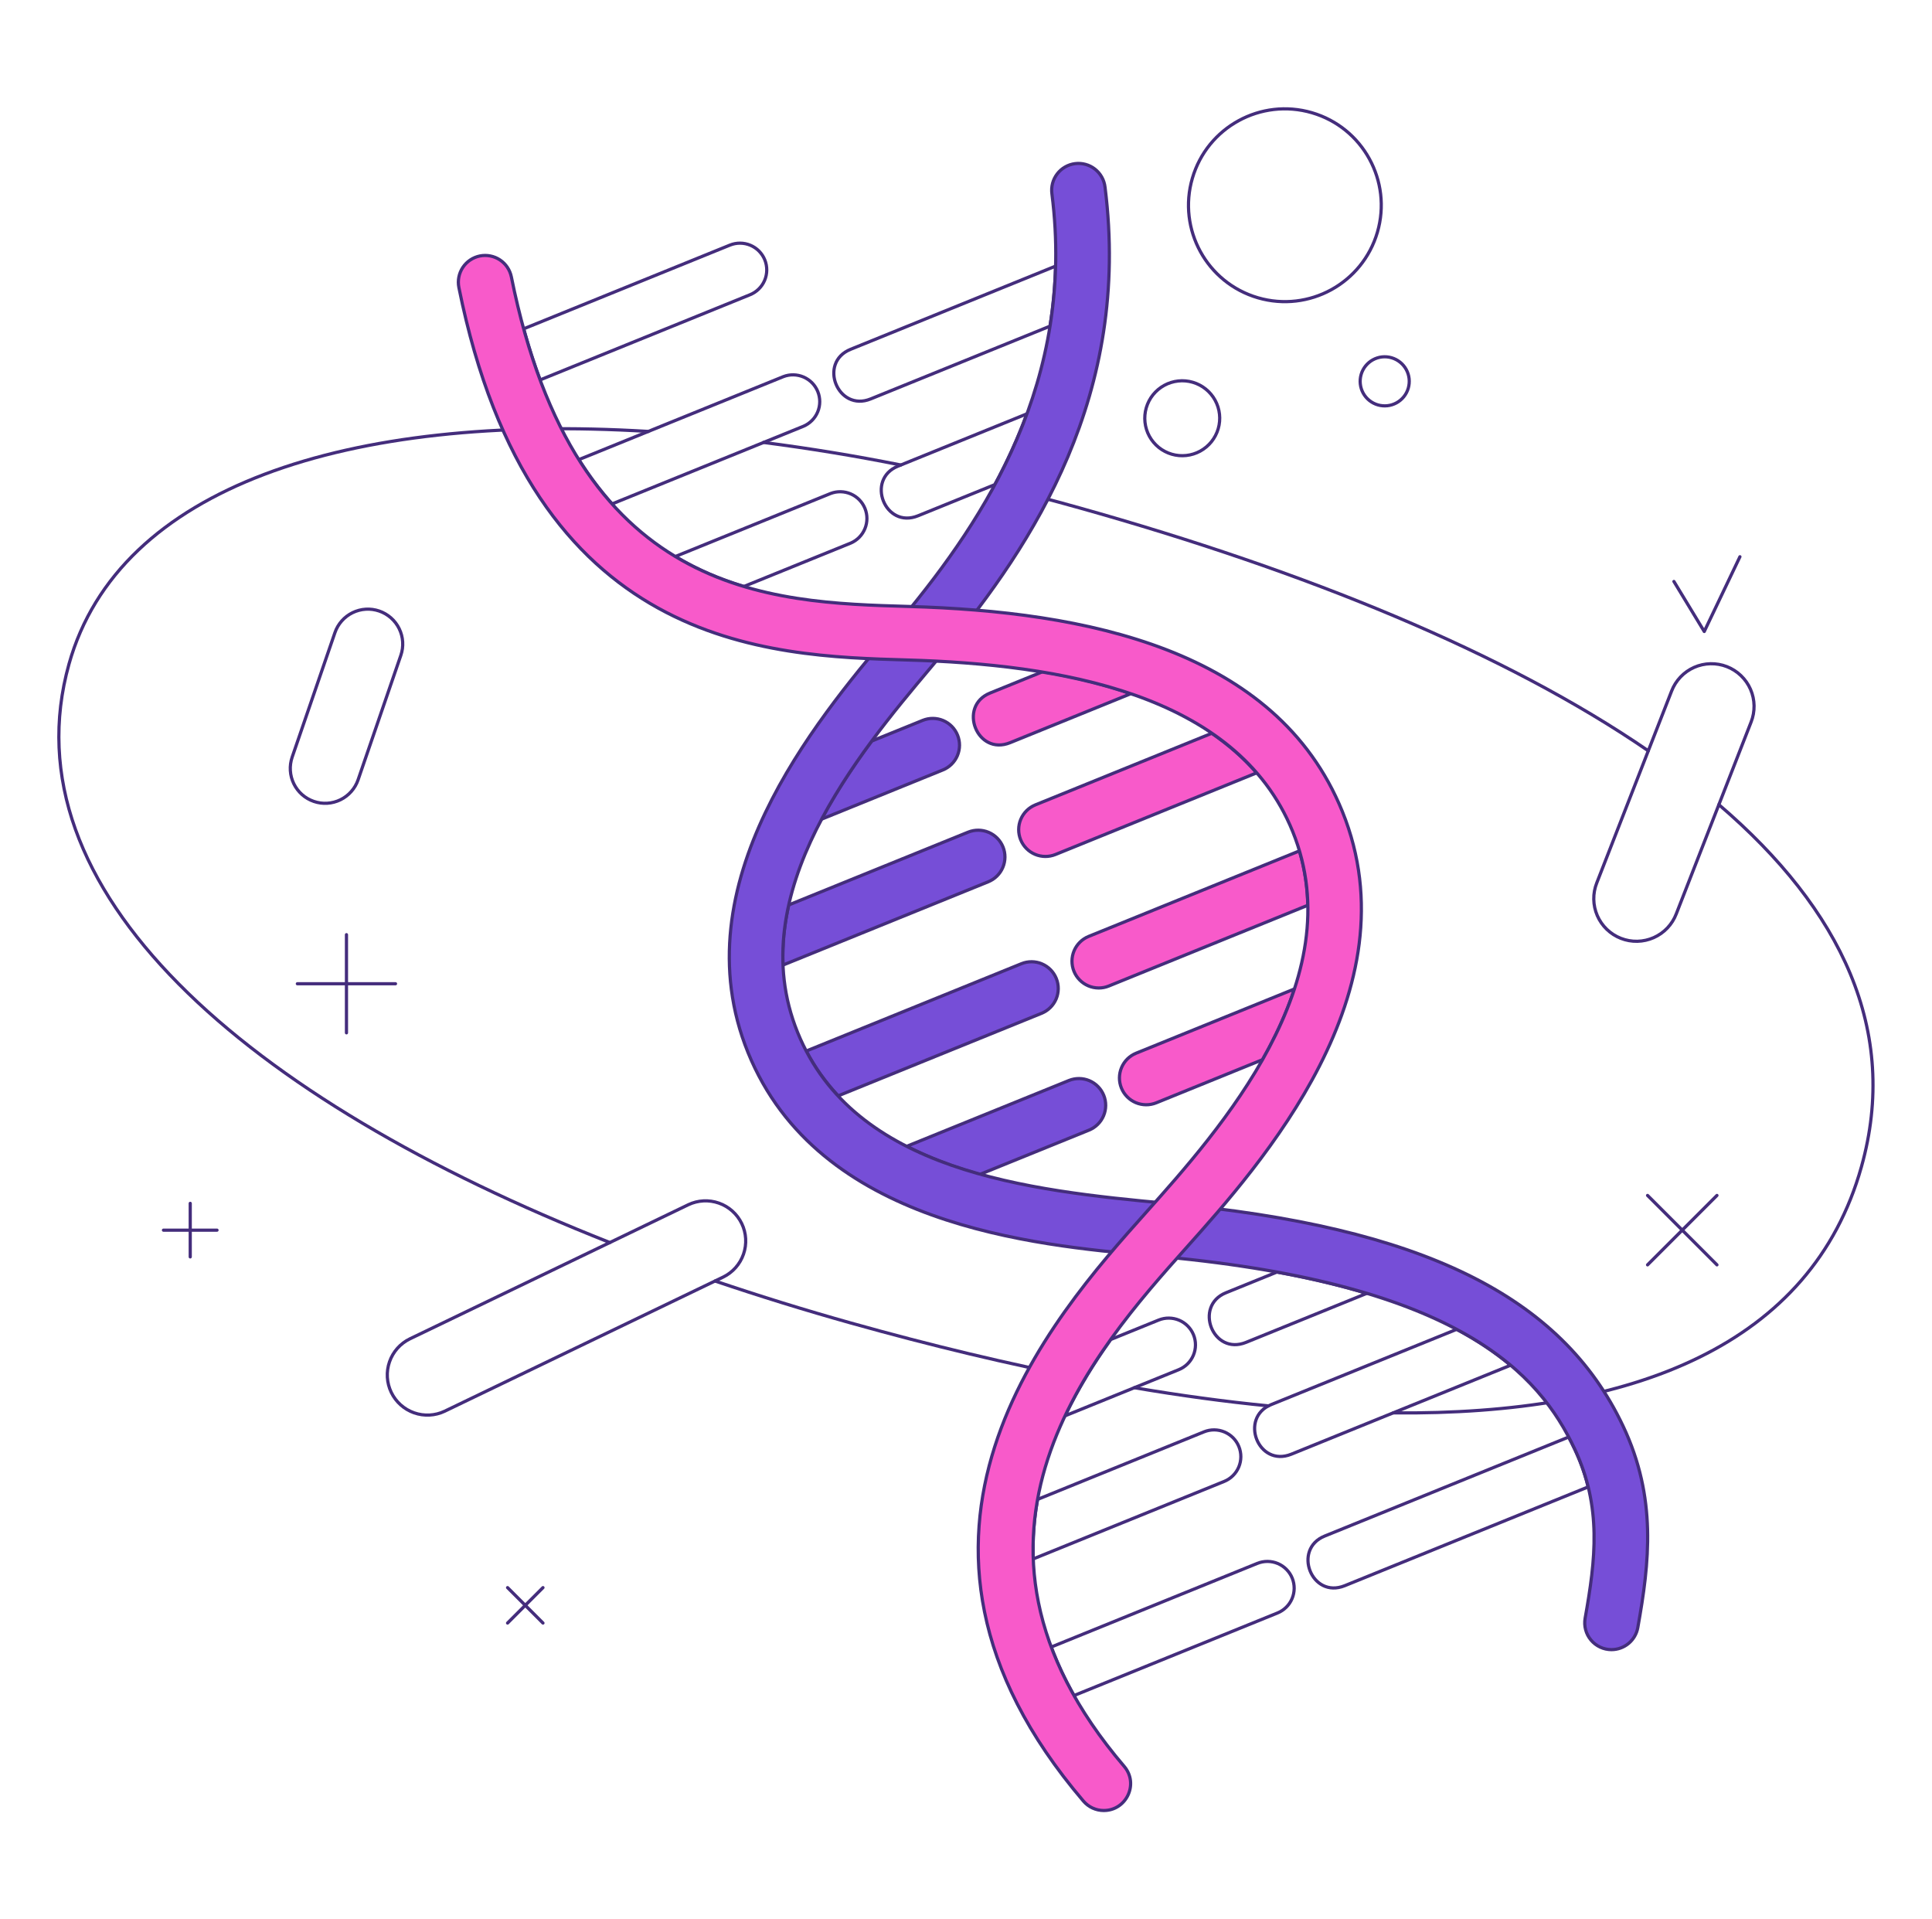 <svg width="151" height="150" viewBox="0 0 151 150" fill="none" xmlns="http://www.w3.org/2000/svg">
<path d="M50.667 33.717C27.167 32.293 9.288 38.007 5.394 51.891C0.446 69.526 19.107 85.853 47.667 97.106" stroke="#442D7C" stroke-width="0.25" stroke-linecap="round" stroke-linejoin="round"/>
<path d="M70.406 36.34C66.849 35.63 63.269 35.042 59.672 34.577" stroke="#442D7C" stroke-width="0.25" stroke-linecap="round" stroke-linejoin="round"/>
<path d="M128.826 58.676C117.678 51.022 102.048 44.652 84.372 39.693C82.163 39.073 79.943 38.492 77.713 37.952" stroke="#442D7C" stroke-width="0.25" stroke-linecap="round" stroke-linejoin="round"/>
<path d="M108.885 110.42C127.742 110.604 141.585 105.082 145.482 91.194C148.466 80.558 143.914 71.078 134.343 62.886" stroke="#442D7C" stroke-width="0.25" stroke-linecap="round" stroke-linejoin="round"/>
<path d="M88.652 108.452C92.248 109.062 95.751 109.54 99.137 109.871" stroke="#442D7C" stroke-width="0.25" stroke-linecap="round" stroke-linejoin="round"/>
<path d="M55.887 100.114C59.395 101.301 62.934 102.395 66.5 103.395C72.755 105.15 78.883 106.621 84.789 107.756" stroke="#442D7C" stroke-width="0.25" stroke-linecap="round" stroke-linejoin="round"/>
<path d="M130.645 54.014L124.8 68.997C124.638 69.406 124.558 69.843 124.565 70.282C124.572 70.722 124.666 71.156 124.841 71.559C125.016 71.962 125.27 72.327 125.587 72.632C125.903 72.936 126.277 73.176 126.687 73.335C127.097 73.495 127.534 73.573 127.974 73.563C128.413 73.553 128.846 73.456 129.249 73.278C129.651 73.1 130.013 72.844 130.316 72.525C130.619 72.207 130.856 71.831 131.013 71.42L136.858 56.437C137.02 56.029 137.1 55.592 137.093 55.152C137.086 54.712 136.992 54.279 136.817 53.875C136.642 53.472 136.388 53.108 136.071 52.803C135.754 52.498 135.38 52.258 134.971 52.099C134.561 51.939 134.124 51.862 133.684 51.872C133.245 51.882 132.811 51.978 132.409 52.156C132.007 52.334 131.644 52.59 131.342 52.909C131.039 53.228 130.802 53.603 130.645 54.014Z" stroke="#442D7C" stroke-width="0.25" stroke-linecap="round" stroke-linejoin="round"/>
<path d="M29.637 47.753C29.299 47.637 28.941 47.588 28.584 47.61C28.227 47.633 27.878 47.725 27.556 47.882C27.235 48.039 26.948 48.258 26.711 48.526C26.474 48.794 26.292 49.106 26.176 49.445L22.835 59.171C22.719 59.51 22.671 59.868 22.693 60.225C22.715 60.582 22.807 60.931 22.964 61.252C23.121 61.574 23.34 61.861 23.608 62.098C23.876 62.335 24.189 62.516 24.527 62.632C24.865 62.749 25.223 62.797 25.58 62.775C25.937 62.753 26.286 62.66 26.608 62.503C26.929 62.346 27.216 62.127 27.453 61.859C27.69 61.591 27.872 61.279 27.988 60.941L31.329 51.214C31.445 50.876 31.494 50.518 31.471 50.161C31.449 49.804 31.357 49.455 31.2 49.133C31.043 48.812 30.824 48.524 30.556 48.288C30.288 48.051 29.976 47.869 29.637 47.753Z" stroke="#442D7C" stroke-width="0.25" stroke-linecap="round" stroke-linejoin="round"/>
<path d="M53.799 94.151L32.031 104.635C31.286 104.999 30.715 105.643 30.443 106.427C30.171 107.21 30.22 108.069 30.58 108.817C30.94 109.564 31.581 110.138 32.363 110.414C33.145 110.69 34.005 110.645 34.754 110.289L56.522 99.805C57.268 99.442 57.839 98.797 58.11 98.014C58.382 97.23 58.333 96.371 57.973 95.624C57.613 94.877 56.972 94.302 56.19 94.026C55.408 93.75 54.548 93.795 53.799 94.151Z" stroke="#442D7C" stroke-width="0.25" stroke-linecap="round" stroke-linejoin="round"/>
<path d="M102.532 8.809C98.538 7.644 94.357 9.937 93.192 13.931C92.027 17.925 94.32 22.106 98.314 23.271C102.308 24.436 106.489 22.143 107.654 18.149C108.819 14.155 106.526 9.974 102.532 8.809Z" stroke="#442D7C" stroke-width="0.25" stroke-linecap="round" stroke-linejoin="round"/>
<path d="M93.221 29.875C92.852 29.767 92.465 29.733 92.083 29.775C91.701 29.817 91.33 29.933 90.993 30.118C90.656 30.303 90.359 30.553 90.118 30.852C89.877 31.152 89.698 31.497 89.59 31.866C89.482 32.235 89.448 32.622 89.49 33.004C89.532 33.386 89.648 33.757 89.833 34.094C90.018 34.431 90.268 34.728 90.567 34.969C90.867 35.21 91.212 35.389 91.581 35.497C92.326 35.715 93.128 35.627 93.809 35.254C94.49 34.88 94.995 34.252 95.212 33.506C95.43 32.761 95.342 31.959 94.969 31.278C94.595 30.597 93.967 30.092 93.221 29.875Z" stroke="#442D7C" stroke-width="0.25" stroke-linecap="round" stroke-linejoin="round"/>
<path d="M108.762 27.959C108.274 27.817 107.748 27.874 107.302 28.119C106.856 28.364 106.526 28.776 106.383 29.264C106.241 29.753 106.298 30.277 106.543 30.724C106.788 31.17 107.2 31.5 107.688 31.643C107.93 31.713 108.183 31.735 108.434 31.708C108.684 31.681 108.927 31.604 109.148 31.483C109.369 31.362 109.563 31.198 109.721 31.002C109.879 30.805 109.996 30.58 110.067 30.338C110.137 30.096 110.159 29.843 110.132 29.592C110.105 29.342 110.028 29.099 109.907 28.878C109.786 28.657 109.622 28.463 109.426 28.305C109.229 28.147 109.004 28.03 108.762 27.959Z" stroke="#442D7C" stroke-width="0.25" stroke-linecap="round" stroke-linejoin="round"/>
<path d="M42.213 29.691L58.622 23.033C58.877 22.93 59.108 22.777 59.304 22.584C59.5 22.392 59.655 22.162 59.762 21.909C59.869 21.656 59.925 21.384 59.927 21.11C59.929 20.835 59.877 20.563 59.774 20.308C59.671 20.053 59.518 19.822 59.325 19.626C59.133 19.43 58.903 19.275 58.65 19.168C58.397 19.061 58.125 19.005 57.851 19.003C57.576 19.001 57.303 19.053 57.049 19.156L40.928 25.698C41.297 27.047 41.725 28.38 42.213 29.691Z" stroke="#442D7C" stroke-width="0.25" stroke-linecap="round" stroke-linejoin="round"/>
<path d="M47.835 39.383L62.793 33.314C63.299 33.099 63.7 32.695 63.91 32.187C64.12 31.679 64.122 31.11 63.915 30.601C63.709 30.091 63.31 29.684 62.806 29.466C62.302 29.248 61.732 29.238 61.22 29.436L45.24 35.92C46.005 37.146 46.873 38.304 47.835 39.383Z" stroke="#442D7C" stroke-width="0.25" stroke-linecap="round" stroke-linejoin="round"/>
<path d="M58.135 45.835L66.497 42.441C66.999 42.224 67.395 41.819 67.601 41.313C67.808 40.808 67.809 40.241 67.603 39.735C67.398 39.229 67.003 38.823 66.502 38.604C66.001 38.386 65.435 38.371 64.924 38.565L52.781 43.492C54.51 44.535 56.31 45.287 58.135 45.835Z" stroke="#442D7C" stroke-width="0.25" stroke-linecap="round" stroke-linejoin="round"/>
<path d="M68.049 31.177L82.064 25.491C82.307 23.98 82.457 22.416 82.5 20.799L66.476 27.301C63.911 28.341 65.485 32.219 68.049 31.177Z" stroke="#442D7C" stroke-width="0.25" stroke-linecap="round" stroke-linejoin="round"/>
<path d="M71.752 40.309L77.754 37.874C78.721 36.092 79.558 34.243 80.261 32.342L70.179 36.432C67.641 37.462 69.162 41.362 71.752 40.309Z" stroke="#442D7C" stroke-width="0.25" stroke-linecap="round" stroke-linejoin="round"/>
<path d="M90.557 103.165L86.805 104.687C85.495 106.519 84.256 108.511 83.244 110.648L92.13 107.042C92.644 106.833 93.054 106.429 93.27 105.918C93.486 105.407 93.49 104.831 93.282 104.317C93.073 103.803 92.669 103.393 92.158 103.177C91.647 102.961 91.071 102.956 90.557 103.165Z" stroke="#442D7C" stroke-width="0.25" stroke-linecap="round" stroke-linejoin="round"/>
<path d="M94.102 111.901L81.094 117.18C80.813 118.713 80.7 120.273 80.756 121.832L95.675 115.778C95.93 115.675 96.162 115.522 96.357 115.33C96.553 115.137 96.709 114.907 96.816 114.654C96.923 114.401 96.979 114.13 96.981 113.855C96.983 113.58 96.93 113.308 96.827 113.053C96.724 112.799 96.572 112.567 96.379 112.371C96.186 112.176 95.956 112.02 95.703 111.913C95.45 111.806 95.179 111.75 94.904 111.748C94.629 111.746 94.357 111.798 94.102 111.901Z" stroke="#442D7C" stroke-width="0.25" stroke-linecap="round" stroke-linejoin="round"/>
<path d="M98.27 122.181L82.16 128.718C82.653 130.027 83.248 131.296 83.94 132.511L99.844 126.058C100.099 125.955 100.33 125.803 100.526 125.61C100.722 125.417 100.877 125.187 100.984 124.934C101.091 124.681 101.147 124.41 101.149 124.135C101.151 123.86 101.099 123.588 100.996 123.333C100.893 123.079 100.74 122.847 100.547 122.652C100.354 122.456 100.125 122.3 99.872 122.193C99.619 122.086 99.347 122.03 99.073 122.028C98.798 122.026 98.525 122.078 98.271 122.182L98.27 122.181Z" stroke="#442D7C" stroke-width="0.25" stroke-linecap="round" stroke-linejoin="round"/>
<path d="M99.802 99.414L95.814 101.032C93.283 102.059 94.786 105.964 97.387 104.908L106.829 101.077C104.762 100.455 102.432 99.894 99.802 99.414Z" stroke="#442D7C" stroke-width="0.25" stroke-linecap="round" stroke-linejoin="round"/>
<path d="M113.847 103.891L99.359 109.769C96.828 110.796 98.331 114.702 100.932 113.646L118.062 106.696C116.904 105.724 115.52 104.78 113.847 103.89V103.891Z" stroke="#442D7C" stroke-width="0.25" stroke-linecap="round" stroke-linejoin="round"/>
<path d="M122.603 112.307L103.531 120.047C100.999 121.074 102.502 124.979 105.104 123.924L124.127 116.205C123.784 114.806 123.279 113.581 122.603 112.307Z" stroke="#442D7C" stroke-width="0.25" stroke-linecap="round" stroke-linejoin="round"/>
<path d="M73.687 60.175C73.942 60.072 74.174 59.92 74.369 59.727C74.565 59.534 74.721 59.305 74.828 59.052C74.934 58.799 74.991 58.527 74.993 58.252C74.995 57.978 74.942 57.705 74.839 57.451C74.736 57.196 74.583 56.964 74.391 56.769C74.198 56.573 73.968 56.417 73.715 56.31C73.462 56.203 73.191 56.147 72.916 56.145C72.641 56.143 72.369 56.196 72.114 56.299L68.126 57.917C66.728 59.805 65.361 61.857 64.213 64.02L73.687 60.175Z" fill="#764ED7"/>
<path d="M61.198 75.421L77.238 68.913C77.493 68.809 77.725 68.657 77.92 68.464C78.116 68.271 78.272 68.042 78.379 67.789C78.486 67.535 78.542 67.264 78.544 66.989C78.546 66.714 78.494 66.442 78.391 66.187C78.287 65.933 78.135 65.701 77.942 65.505C77.749 65.309 77.519 65.154 77.266 65.047C77.013 64.94 76.742 64.884 76.467 64.882C76.192 64.88 75.92 64.932 75.665 65.035L61.645 70.724C61.299 72.267 61.132 73.837 61.198 75.421Z" fill="#764ED7"/>
<path d="M79.832 75.315L63.012 82.141C63.683 83.415 64.524 84.593 65.512 85.641L81.405 79.192C81.919 78.984 82.329 78.579 82.546 78.068C82.762 77.557 82.766 76.981 82.557 76.467C82.349 75.953 81.944 75.543 81.433 75.327C80.922 75.111 80.346 75.107 79.832 75.315Z" fill="#764ED7"/>
<path d="M86.264 85.596C86.056 85.082 85.651 84.672 85.141 84.456C84.63 84.24 84.054 84.236 83.54 84.444L70.869 89.585C72.665 90.511 74.598 91.226 76.57 91.787L85.113 88.321C85.367 88.218 85.599 88.065 85.795 87.872C85.991 87.68 86.146 87.45 86.253 87.197C86.36 86.944 86.416 86.672 86.418 86.398C86.42 86.123 86.368 85.851 86.264 85.596Z" fill="#764ED7"/>
<path d="M73.687 60.175C73.942 60.072 74.174 59.92 74.369 59.727C74.565 59.534 74.721 59.305 74.828 59.052C74.934 58.799 74.991 58.527 74.993 58.252C74.995 57.978 74.942 57.705 74.839 57.451C74.736 57.196 74.583 56.964 74.391 56.769C74.198 56.573 73.968 56.417 73.715 56.31C73.462 56.203 73.191 56.147 72.916 56.145C72.641 56.143 72.369 56.196 72.114 56.299L68.126 57.917C66.728 59.805 65.361 61.857 64.213 64.02L73.687 60.175Z" stroke="#442D7C" stroke-width="0.25" stroke-linecap="round" stroke-linejoin="round"/>
<path d="M61.198 75.421L77.238 68.913C77.493 68.809 77.725 68.657 77.92 68.464C78.116 68.271 78.272 68.042 78.379 67.789C78.486 67.535 78.542 67.264 78.544 66.989C78.546 66.714 78.494 66.442 78.391 66.187C78.287 65.933 78.135 65.701 77.942 65.505C77.749 65.309 77.519 65.154 77.266 65.047C77.013 64.94 76.742 64.884 76.467 64.882C76.192 64.88 75.92 64.932 75.665 65.035L61.645 70.724C61.299 72.267 61.132 73.837 61.198 75.421Z" stroke="#442D7C" stroke-width="0.25" stroke-linecap="round" stroke-linejoin="round"/>
<path d="M79.832 75.315L63.012 82.141C63.683 83.415 64.524 84.593 65.512 85.641L81.405 79.192C81.919 78.984 82.33 78.579 82.546 78.068C82.762 77.557 82.766 76.981 82.557 76.467C82.349 75.953 81.944 75.543 81.433 75.327C80.922 75.111 80.346 75.107 79.832 75.315Z" stroke="#442D7C" stroke-width="0.25" stroke-linecap="round" stroke-linejoin="round"/>
<path d="M86.264 85.596C86.056 85.082 85.651 84.672 85.141 84.456C84.63 84.24 84.054 84.236 83.54 84.444L70.869 89.585C72.665 90.511 74.598 91.226 76.57 91.787L85.113 88.321C85.367 88.218 85.599 88.065 85.795 87.872C85.991 87.68 86.146 87.45 86.253 87.197C86.36 86.944 86.416 86.672 86.418 86.398C86.42 86.123 86.368 85.851 86.264 85.596Z" stroke="#442D7C" stroke-width="0.25" stroke-linecap="round" stroke-linejoin="round"/>
<path d="M125.952 128.922C125.645 128.923 125.343 128.856 125.066 128.726C124.788 128.597 124.542 128.408 124.346 128.174C124.149 127.939 124.006 127.664 123.928 127.369C123.849 127.073 123.836 126.763 123.89 126.462C124.705 121.899 125.207 117.753 123.069 113.232C120.303 107.381 114.153 100.388 90.949 98.222L89.855 98.122C80.801 97.302 63.948 95.775 58.462 82.255C53.106 69.057 63.765 56.361 69.49 49.539C69.888 49.065 70.266 48.615 70.618 48.19C76.992 40.488 84.07 29.772 82.216 15.15C82.178 14.876 82.195 14.597 82.265 14.329C82.336 14.062 82.459 13.811 82.627 13.591C82.795 13.371 83.005 13.187 83.245 13.049C83.485 12.912 83.75 12.822 84.025 12.788C84.299 12.753 84.578 12.773 84.844 12.846C85.111 12.92 85.361 13.046 85.578 13.216C85.796 13.387 85.978 13.599 86.113 13.841C86.248 14.082 86.334 14.348 86.366 14.623C88.422 30.839 80.753 42.505 73.841 50.857C73.483 51.289 73.099 51.747 72.695 52.229C67.172 58.807 57.931 69.816 62.338 80.681C66.747 91.547 80.277 93.034 91.338 94.055C111.087 95.878 122.038 101.261 126.851 111.443C129.513 117.074 128.917 122.109 128.007 127.198C127.921 127.681 127.668 128.118 127.292 128.433C126.916 128.748 126.441 128.921 125.951 128.922L125.952 128.922Z" fill="#764ED7"/>
<path d="M125.952 128.922C125.645 128.923 125.343 128.856 125.066 128.726C124.788 128.597 124.542 128.408 124.346 128.174C124.149 127.939 124.006 127.664 123.928 127.369C123.849 127.073 123.836 126.763 123.89 126.462C124.705 121.899 125.207 117.753 123.069 113.232C120.303 107.381 114.153 100.388 90.949 98.222L89.855 98.122C80.801 97.302 63.948 95.775 58.462 82.255C53.106 69.057 63.765 56.361 69.49 49.539C69.888 49.065 70.266 48.615 70.618 48.19C76.992 40.488 84.07 29.772 82.216 15.15C82.178 14.876 82.195 14.597 82.265 14.329C82.336 14.062 82.459 13.811 82.627 13.591C82.795 13.371 83.005 13.187 83.245 13.049C83.485 12.912 83.75 12.822 84.025 12.788C84.299 12.753 84.578 12.773 84.844 12.846C85.111 12.92 85.361 13.046 85.578 13.216C85.796 13.387 85.978 13.599 86.113 13.841C86.248 14.082 86.334 14.348 86.366 14.623C88.422 30.839 80.753 42.505 73.841 50.857C73.483 51.289 73.099 51.747 72.695 52.229C67.172 58.807 57.931 69.816 62.338 80.681C66.747 91.547 80.277 93.034 91.338 94.055C111.087 95.878 122.038 101.261 126.851 111.443C129.513 117.074 128.917 122.109 128.007 127.198C127.921 127.681 127.668 128.118 127.292 128.433C126.916 128.748 126.441 128.921 125.951 128.922L125.952 128.922Z" stroke="#442D7C" stroke-width="0.25" stroke-linecap="round" stroke-linejoin="round"/>
<path d="M78.948 58.042L88.391 54.211C86.318 53.493 84.017 52.92 81.491 52.495L77.375 54.165C74.837 55.195 76.358 59.095 78.948 58.042Z" fill="#F85ACA"/>
<path d="M82.496 66.779L98.216 60.401C97.223 59.261 96.053 58.229 94.709 57.308L80.923 62.902C80.668 63.005 80.436 63.158 80.24 63.351C80.045 63.544 79.889 63.773 79.782 64.026C79.675 64.279 79.619 64.551 79.617 64.826C79.615 65.101 79.668 65.373 79.771 65.627C79.874 65.882 80.027 66.114 80.22 66.309C80.412 66.505 80.642 66.661 80.895 66.768C81.148 66.875 81.419 66.931 81.694 66.933C81.969 66.935 82.241 66.882 82.496 66.779Z" fill="#F85ACA"/>
<path d="M86.662 77.058L102.214 70.748C102.186 69.309 101.966 67.879 101.559 66.499L85.089 73.181C84.575 73.39 84.164 73.794 83.948 74.305C83.732 74.817 83.728 75.393 83.937 75.907C84.145 76.421 84.55 76.831 85.061 77.047C85.572 77.263 86.148 77.268 86.662 77.059V77.058Z" fill="#F85ACA"/>
<path d="M88.797 82.309C88.283 82.517 87.873 82.922 87.657 83.433C87.441 83.944 87.437 84.52 87.646 85.034C87.854 85.548 88.259 85.958 88.77 86.174C89.281 86.39 89.856 86.394 90.371 86.186L98.675 82.816C99.678 81.049 100.544 79.197 101.169 77.289L88.797 82.309Z" fill="#F85ACA"/>
<path d="M78.948 58.042L88.391 54.211C86.318 53.493 84.017 52.92 81.491 52.495L77.375 54.165C74.837 55.195 76.358 59.095 78.948 58.042Z" stroke="#442D7C" stroke-width="0.25" stroke-linecap="round" stroke-linejoin="round"/>
<path d="M82.496 66.779L98.216 60.401C97.223 59.261 96.053 58.229 94.709 57.308L80.923 62.902C80.668 63.005 80.436 63.158 80.24 63.351C80.045 63.544 79.889 63.773 79.782 64.026C79.675 64.279 79.619 64.551 79.617 64.826C79.615 65.101 79.668 65.373 79.771 65.627C79.874 65.882 80.027 66.114 80.22 66.309C80.412 66.505 80.642 66.661 80.895 66.768C81.148 66.875 81.419 66.931 81.694 66.933C81.969 66.935 82.241 66.882 82.496 66.779Z" stroke="#442D7C" stroke-width="0.25" stroke-linecap="round" stroke-linejoin="round"/>
<path d="M86.662 77.058L102.214 70.748C102.186 69.309 101.966 67.879 101.559 66.499L85.089 73.181C84.575 73.39 84.164 73.794 83.948 74.305C83.732 74.817 83.728 75.393 83.937 75.907C84.145 76.421 84.55 76.831 85.061 77.047C85.572 77.263 86.148 77.268 86.662 77.059V77.058Z" stroke="#442D7C" stroke-width="0.25" stroke-linecap="round" stroke-linejoin="round"/>
<path d="M88.797 82.309C88.283 82.517 87.873 82.922 87.657 83.433C87.441 83.944 87.437 84.52 87.646 85.034C87.854 85.548 88.259 85.958 88.77 86.174C89.281 86.39 89.856 86.394 90.371 86.186L98.675 82.816C99.678 81.049 100.544 79.197 101.169 77.289L88.797 82.309Z" stroke="#442D7C" stroke-width="0.25" stroke-linecap="round" stroke-linejoin="round"/>
<path d="M86.271 141.495C85.968 141.495 85.669 141.43 85.394 141.303C85.12 141.176 84.876 140.991 84.679 140.761C66.989 120.036 82.247 102.955 89.581 94.745C95.245 88.403 105.759 76.634 101.032 64.982C96.624 54.119 82.658 51.919 70.94 51.58C59.951 51.262 41.557 50.747 35.865 22.468C35.811 22.199 35.81 21.922 35.863 21.652C35.916 21.383 36.022 21.126 36.174 20.897C36.326 20.669 36.522 20.472 36.75 20.319C36.978 20.166 37.234 20.059 37.504 20.005C37.773 19.951 38.05 19.95 38.32 20.003C38.59 20.055 38.846 20.161 39.075 20.313C39.304 20.465 39.5 20.661 39.653 20.889C39.806 21.118 39.913 21.374 39.967 21.643C45.002 46.659 60.063 47.079 71.059 47.397C84.767 47.794 99.752 50.7 104.909 63.408C110.617 77.475 98.528 91.009 92.718 97.514C85.656 105.419 72.544 120.098 87.862 138.043C89.031 139.413 88.031 141.494 86.272 141.494L86.271 141.495Z" fill="#F85ACA"/>
<path d="M86.271 141.495C85.968 141.495 85.669 141.43 85.394 141.303C85.12 141.176 84.876 140.991 84.679 140.761C66.989 120.036 82.247 102.955 89.581 94.745C95.245 88.403 105.759 76.634 101.032 64.982C96.624 54.119 82.658 51.919 70.94 51.58C59.951 51.262 41.557 50.747 35.865 22.468C35.811 22.199 35.81 21.922 35.863 21.652C35.916 21.383 36.022 21.126 36.174 20.897C36.326 20.669 36.522 20.472 36.75 20.319C36.978 20.166 37.234 20.059 37.504 20.005C37.773 19.951 38.05 19.95 38.32 20.003C38.59 20.055 38.846 20.161 39.075 20.313C39.304 20.465 39.5 20.661 39.653 20.889C39.806 21.118 39.913 21.374 39.967 21.643C45.002 46.659 60.063 47.079 71.059 47.397C84.767 47.794 99.752 50.7 104.909 63.408C110.617 77.475 98.528 91.009 92.718 97.514C85.656 105.419 72.544 120.098 87.862 138.043C89.031 139.413 88.031 141.494 86.272 141.494L86.271 141.495Z" stroke="#442D7C" stroke-width="0.25" stroke-linecap="round" stroke-linejoin="round"/>
<path d="M23.241 76.882H30.912" stroke="#442D7C" stroke-width="0.25" stroke-linecap="round" stroke-linejoin="round"/>
<path d="M27.079 80.717V73.047" stroke="#442D7C" stroke-width="0.25" stroke-linecap="round" stroke-linejoin="round"/>
<path d="M12.776 96.139H16.961" stroke="#442D7C" stroke-width="0.25" stroke-linecap="round" stroke-linejoin="round"/>
<path d="M14.868 98.228V94.044" stroke="#442D7C" stroke-width="0.25" stroke-linecap="round" stroke-linejoin="round"/>
<path d="M128.769 93.426L134.192 98.85" stroke="#442D7C" stroke-width="0.25" stroke-linecap="round" stroke-linejoin="round"/>
<path d="M128.769 98.85L134.192 93.426" stroke="#442D7C" stroke-width="0.25" stroke-linecap="round" stroke-linejoin="round"/>
<path d="M39.671 124.076L42.437 126.843" stroke="#442D7C" stroke-width="0.25" stroke-linecap="round" stroke-linejoin="round"/>
<path d="M39.671 126.843L42.437 124.076" stroke="#442D7C" stroke-width="0.25" stroke-linecap="round" stroke-linejoin="round"/>
<path d="M130.828 45.442L133.2 49.353L135.988 43.51" stroke="#442D7C" stroke-width="0.25" stroke-linecap="round" stroke-linejoin="round"/>
</svg>
